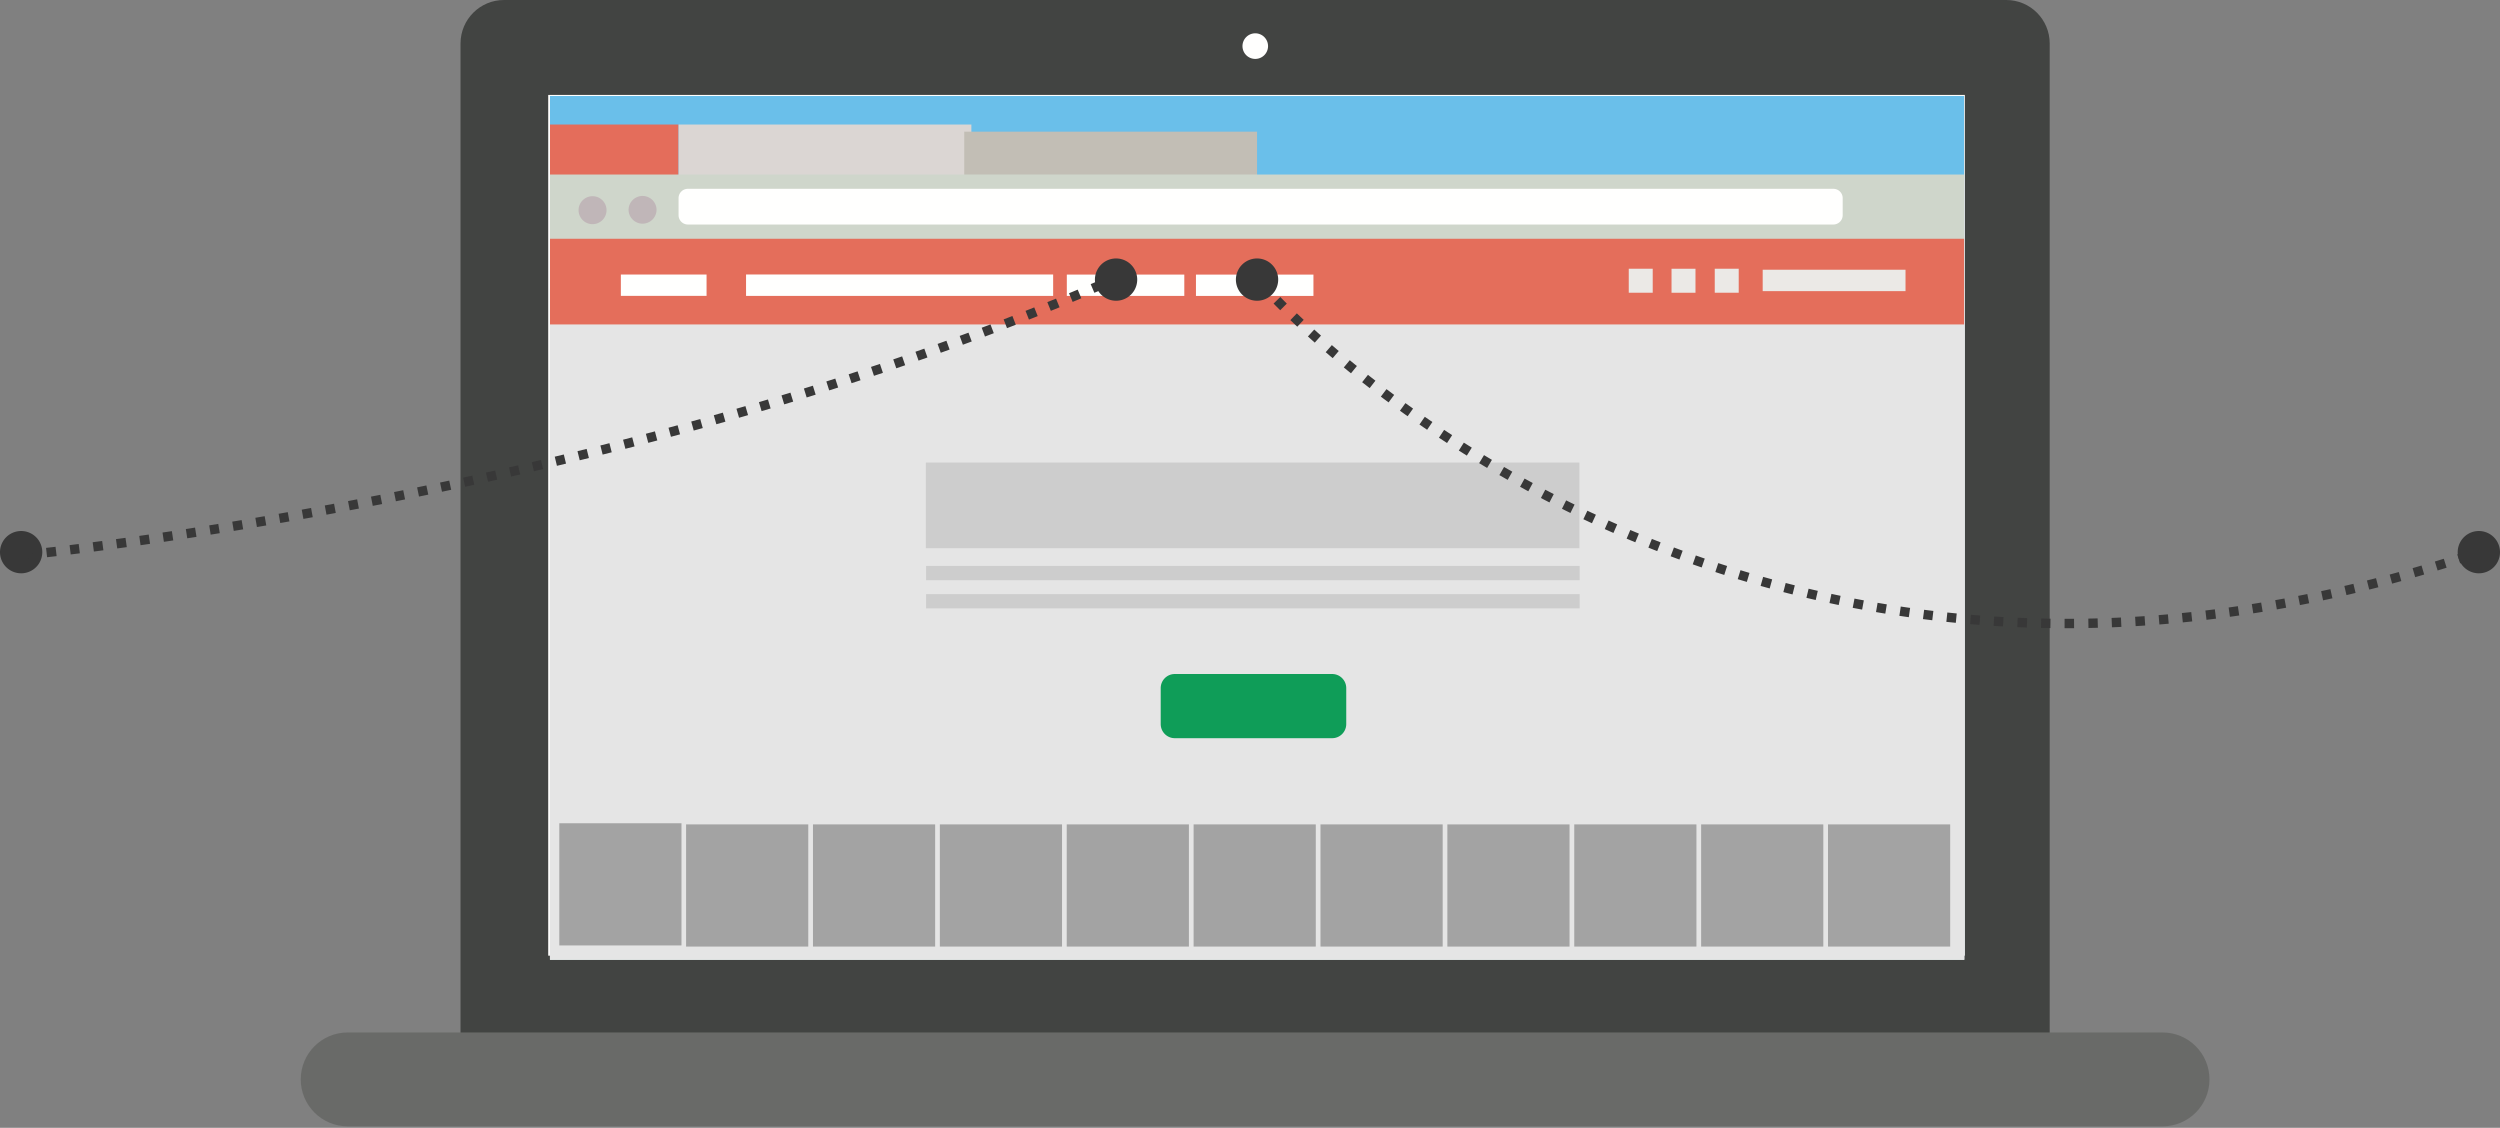 <svg width="532" height="240" viewBox="0 0 532 240" xmlns="http://www.w3.org/2000/svg" xmlns:xlink="http://www.w3.org/1999/xlink" xmlns:figma="http://www.figma.com/figma/ns"><rect x="0" y="0" width="532" height="240" fill="#808080" stroke="none"/><title>Group</title><desc>Created using Figma</desc><g figma:type="canvas"><g style="mix-blend-mode:normal" figma:type="frame"><g style="mix-blend-mode:normal" figma:type="frame"><use xlink:href="#a" transform="translate(98)" fill="#424442" style="mix-blend-mode:normal" figma:type="vector"/><use xlink:href="#b" transform="translate(64 219.71)" fill="#696A68" style="mix-blend-mode:normal" figma:type="vector"/><use xlink:href="#c" transform="translate(116.66 20.2)" fill="#FFFFFE" style="mix-blend-mode:normal" figma:type="vector"/><use xlink:href="#d" transform="translate(264.4 7.09)" fill="#FFFFFE" style="mix-blend-mode:normal" figma:type="vector"/><g style="mix-blend-mode:normal" figma:type="frame"><use xlink:href="#e" transform="translate(117.04 20.43)" fill="#6ABFEA" style="mix-blend-mode:normal" figma:type="vector"/><use xlink:href="#f" transform="translate(117.04 26.5)" fill="#E46D5B" style="mix-blend-mode:normal" figma:type="vector"/><use xlink:href="#g" transform="translate(144.4 26.5)" fill="#DBD6D3" style="mix-blend-mode:normal" figma:type="vector"/><use xlink:href="#g" transform="translate(205.19 28.02)" fill="#C2BEB5" style="mix-blend-mode:normal" figma:type="vector"/><use xlink:href="#h" transform="translate(117.04 37.14)" fill="#CFD6CB" style="mix-blend-mode:normal" figma:type="vector"/><use xlink:href="#i" transform="translate(144.4 40.18)" fill="#FFFFFE" style="mix-blend-mode:normal" figma:type="vector"/><use xlink:href="#j" transform="translate(123.12 41.7)" fill="#C0B6B8" style="mix-blend-mode:normal" figma:type="vector"/><use xlink:href="#k" transform="translate(133.76 41.7)" fill="#C0B6B8" style="mix-blend-mode:normal" figma:type="vector"/><use xlink:href="#l" transform="translate(117.02 61.43)" fill="#E5E5E5" style="mix-blend-mode:normal" figma:type="vector"/><use xlink:href="#m" transform="translate(117.04 50.81)" fill="#E46E5B" style="mix-blend-mode:normal" figma:type="vector"/><use xlink:href="#n" transform="translate(158.76 58.41)" fill="#FFFFFE" style="mix-blend-mode:normal" figma:type="vector"/><use xlink:href="#o" transform="translate(132.12 58.42)" fill="#FFFFFE" style="mix-blend-mode:normal" figma:type="vector"/><use xlink:href="#p" transform="translate(227.02 58.43)" fill="#FFFFFE" style="mix-blend-mode:normal" figma:type="vector"/><use xlink:href="#p" transform="translate(254.5 58.43)" fill="#FFFFFE" style="mix-blend-mode:normal" figma:type="vector"/><use xlink:href="#q" transform="translate(375.1 57.4)" fill="#EBE9E6" style="mix-blend-mode:normal" figma:type="vector"/><use xlink:href="#r" transform="translate(346.6 57.19)" fill="#EBE9E6" style="mix-blend-mode:normal" figma:type="vector"/><use xlink:href="#r" transform="translate(355.7 57.19)" fill="#EBE9E6" style="mix-blend-mode:normal" figma:type="vector"/><use xlink:href="#r" transform="translate(364.9 57.19)" fill="#EBE9E6" style="mix-blend-mode:normal" figma:type="vector"/><use xlink:href="#s" transform="translate(247 143.43)" fill="#0F9D58" style="mix-blend-mode:normal" figma:type="vector"/><g style="mix-blend-mode:normal;isolation:isolate"><use xlink:href="#t" transform="translate(119.02 175.19)" fill="#A3A3A3" style="mix-blend-mode:normal" opacity=".5" figma:type="vector"/></g><g style="mix-blend-mode:normal;isolation:isolate"><use xlink:href="#t" transform="translate(146 175.43)" fill="#A3A3A3" style="mix-blend-mode:normal" opacity=".5" figma:type="vector"/></g><g style="mix-blend-mode:normal;isolation:isolate"><use xlink:href="#t" transform="translate(173 175.43)" fill="#A3A3A3" style="mix-blend-mode:normal" opacity=".5" figma:type="vector"/></g><g style="mix-blend-mode:normal;isolation:isolate"><use xlink:href="#t" transform="translate(200 175.43)" fill="#A3A3A3" style="mix-blend-mode:normal" opacity=".5" figma:type="vector"/></g><g style="mix-blend-mode:normal;isolation:isolate"><use xlink:href="#t" transform="translate(227 175.43)" fill="#A3A3A3" style="mix-blend-mode:normal" opacity=".5" figma:type="vector"/></g><g style="mix-blend-mode:normal;isolation:isolate"><use xlink:href="#t" transform="translate(254 175.43)" fill="#A3A3A3" style="mix-blend-mode:normal" opacity=".5" figma:type="vector"/></g><g style="mix-blend-mode:normal;isolation:isolate"><use xlink:href="#t" transform="translate(281 175.43)" fill="#A3A3A3" style="mix-blend-mode:normal" opacity=".5" figma:type="vector"/></g><g style="mix-blend-mode:normal;isolation:isolate"><use xlink:href="#t" transform="translate(308 175.43)" fill="#A3A3A3" style="mix-blend-mode:normal" opacity=".5" figma:type="vector"/></g><g style="mix-blend-mode:normal;isolation:isolate"><use xlink:href="#t" transform="translate(335 175.43)" fill="#A3A3A3" style="mix-blend-mode:normal" opacity=".5" figma:type="vector"/></g><g style="mix-blend-mode:normal;isolation:isolate"><use xlink:href="#t" transform="translate(362 175.43)" fill="#A3A3A3" style="mix-blend-mode:normal" opacity=".5" figma:type="vector"/></g><g style="mix-blend-mode:normal;isolation:isolate"><use xlink:href="#t" transform="translate(389 175.43)" fill="#A3A3A3" style="mix-blend-mode:normal" opacity=".5" figma:type="vector"/></g><use xlink:href="#u" transform="translate(197.02 98.43)" fill="#CDCDCD" style="mix-blend-mode:normal" figma:type="vector"/><use xlink:href="#v" transform="translate(197.07 120.43)" fill="#CDCDCD" style="mix-blend-mode:normal" figma:type="vector"/><use xlink:href="#v" transform="translate(197.07 126.43)" fill="#CDCDCD" style="mix-blend-mode:normal" figma:type="vector"/></g></g><use xlink:href="#w" transform="translate(0 113)" fill="#383838" style="mix-blend-mode:normal" figma:type="vector"/><use xlink:href="#w" transform="translate(233 55)" fill="#383838" style="mix-blend-mode:normal" figma:type="vector"/><use xlink:href="#w" transform="translate(523 113)" fill="#383838" style="mix-blend-mode:normal" figma:type="vector"/><use xlink:href="#w" transform="translate(263 55)" fill="#383838" style="mix-blend-mode:normal" figma:type="vector"/><use xlink:href="#x" transform="translate(6 59)" fill="#383838" style="mix-blend-mode:normal" figma:type="vector"/><use xlink:href="#y" transform="translate(269 61)" fill="#383838" style="mix-blend-mode:normal" figma:type="vector"/></g></g><defs><path id="a" fill-rule="evenodd" d="M328.931 229.698H9.246c-5.106 0-9.246-4.145-9.246-9.259V9.259C0 4.145 4.14 0 9.246 0h319.685c5.107 0 9.247 4.145 9.247 9.259v211.18c0 5.114-4.14 9.259-9.247 9.259"/><path id="b" fill-rule="evenodd" d="M9.974 19.974h386.23c5.508 0 9.972-4.47 9.972-9.987 0-5.515-4.464-9.987-9.972-9.987H9.974C4.466 0 0 4.472 0 9.987c0 5.516 4.466 9.987 9.974 9.987"/><path id="c" fill-rule="evenodd" d="M0 183.169h301.459V0H0v183.169z"/><path id="d" fill-rule="evenodd" d="M5.44 2.724a2.722 2.722 0 0 1-2.72 2.724A2.722 2.722 0 0 1 0 2.724 2.722 2.722 0 0 1 2.72 0c1.503 0 2.72 1.22 2.72 2.724"/><path id="e" fill-rule="evenodd" d="M0 183.83h300.915V0H0v183.83z"/><path id="f" fill-rule="evenodd" d="M0 25.827h27.356V0H0v25.827z"/><path id="g" fill-rule="evenodd" d="M0 25.827h62.31V0H0v25.827z"/><path id="h" fill-rule="evenodd" d="M0 167.118h300.915V0H0v167.118z"/><path id="i" fill-rule="evenodd" d="M247.723 5.614a1.983 1.983 0 0 1-1.984 1.982H1.983A1.982 1.982 0 0 1 0 5.614V1.983C0 .887.888 0 1.983 0H245.74c1.096 0 1.984.887 1.984 1.983v3.63"/><path id="j" fill-rule="evenodd" d="M5.951 2.975A2.976 2.976 0 1 1 0 2.972a2.976 2.976 0 0 1 5.951.003"/><path id="k" fill-rule="evenodd" d="M5.953 2.975a2.977 2.977 0 0 1-5.953 0 2.976 2.976 0 0 1 5.953 0"/><path id="l" fill-rule="evenodd" d="M0 142.81h301.018V0H0v142.81z"/><path id="m" fill-rule="evenodd" d="M0 18.231h300.915V0H0v18.231z"/><path id="n" fill-rule="evenodd" d="M0 4.558h65.35V0H0v4.558z"/><path id="o" fill-rule="evenodd" d="M0 4.54h18.237V0H0v4.54z"/><path id="p" fill-rule="evenodd" d="M0 4.54h25V0H0v4.54z"/><path id="q" fill-rule="evenodd" d="M0 4.558h30.395V0H0v4.558z"/><path id="r" fill-rule="evenodd" d="M0 5.106h5.1V0H0v5.106z"/><path id="s" fill-rule="evenodd" d="M0 10.656a3 3 0 0 0 3 3h33.48a3 3 0 0 0 3-3V3a3 3 0 0 0-3-3H3a3 3 0 0 0-3 3v7.656z"/><path id="t" fill-rule="evenodd" d="M0 26h26V0H0v26z"/><path id="u" fill-rule="evenodd" d="M0 18.231h139.081V0H0v18.231z"/><path id="v" fill-rule="evenodd" d="M0 3.039h139.081V0H0v3.039z"/><path id="w" fill-rule="evenodd" d="M4.5 9a4.5 4.5 0 1 0 0-9 4.5 4.5 0 0 0 0 9z"/><path id="x" d="M0 59l.096.995H.1l.011-.001.044-.004.174-.018c.154-.015.384-.038.686-.07L.81 57.914A178.47 178.47 0 0 1-.04 58l-.042.004-.01.001h-.003L0 59zm4.02.577c.61-.069 1.288-.146 2.03-.232l-.23-1.987c-.741.086-1.415.163-2.022.231l.223 1.988zm5.027-.59c.619-.075 1.269-.155 1.947-.24l-.248-1.984-1.94.24.24 1.985zm4.93-.618l2.024-.265-.262-1.982-2.018.263.256 1.984zm4.968-.659l2.035-.279-.274-1.981c-.692.096-1.369.188-2.03.278l.269 1.982zm4.966-.69c.661-.094 1.335-.19 2.02-.29l-.286-1.979c-.684.1-1.355.195-2.015.289l.281 1.98zm4.964-.72c.655-.096 1.32-.195 1.994-.297l-.297-1.977c-.673.1-1.336.2-1.99.296l.293 1.979zm4.97-.748l1.966-.304-.308-1.977-1.96.304.303 1.976zm4.987-.78a895.18 895.18 0 0 0 1.936-.31l-.318-1.974c-.65.105-1.295.208-1.932.309l.314 1.975zm4.912-.794l2.005-.332-.329-1.973c-.673.112-1.34.223-2 .331l.324 1.974zm4.928-.824c.658-.111 1.321-.224 1.989-.34l-.339-1.97-1.984.339.334 1.971zm4.963-.855l1.952-.343-.349-1.97-1.948.343.345 1.97zm4.93-.875l1.987-.36-.358-1.968-1.985.36.355 1.968zm4.91-.898l1.978-.369-.369-1.966-1.973.368.365 1.967zm4.958-.933a981.11 981.11 0 0 0 1.943-.372l-.379-1.964c-.65.125-1.296.25-1.939.372l.375 1.964zm4.892-.945l1.99-.392-.389-1.962c-.665.132-1.326.262-1.985.39l.384 1.964zm4.92-.978c.65-.13 1.302-.262 1.956-.395l-.398-1.96-1.952.395.395 1.96zm4.918-1.002l1.975-.41-.408-1.958-1.971.41.404 1.958zm4.89-1.023c.652-.138 1.305-.277 1.961-.418l-.419-1.955c-.654.14-1.306.279-1.956.416l.415 1.957zm4.927-1.058c.646-.14 1.295-.282 1.945-.425l-.428-1.953c-.65.143-1.297.284-1.942.424l.425 1.954zm4.866-1.07a937.83 937.83 0 0 0 1.961-.44l-.439-1.95-1.957.438.435 1.952zm4.917-1.11c.643-.146 1.288-.294 1.934-.444l-.45-1.948-1.93.443.446 1.95zm4.854-1.122l1.959-.46-.46-1.947-1.955.46.456 1.947zm4.897-1.16l1.934-.466-.47-1.944-1.93.465.466 1.945zm4.85-1.177l1.955-.482-.482-1.941c-.651.161-1.301.322-1.95.481l.477 1.942zm4.881-1.212l1.93-.488-.492-1.939c-.643.163-1.285.326-1.926.487l.488 1.94zm4.84-1.232l1.948-.504-.503-1.936c-.649.169-1.297.336-1.944.503l.499 1.937zm4.864-1.268l1.927-.51-.514-1.933-1.922.51.509 1.933zm4.828-1.287l1.941-.526-.526-1.93-1.936.525.521 1.93zm4.849-1.325c.64-.176 1.281-.354 1.922-.533l-.538-1.926-1.916.532.532 1.927zm4.812-1.345l1.933-.549-.549-1.923-1.928.548.544 1.924zm4.834-1.383c.638-.184 1.276-.37 1.915-.557l-.561-1.92c-.637.187-1.274.372-1.91.556l.556 1.921zm4.795-1.404l1.924-.573-.573-1.916c-.641.191-1.28.382-1.919.571l.568 1.918zm4.815-1.444l1.91-.582-.585-1.912c-.636.194-1.27.388-1.905.58l.58 1.914zm4.778-1.466c.638-.198 1.276-.398 1.915-.598l-.598-1.908-1.91.596.593 1.91zm4.791-1.506c.636-.202 1.272-.405 1.908-.61l-.611-1.903c-.635.203-1.269.406-1.903.607l.606 1.906zm4.763-1.532c.635-.206 1.271-.414 1.906-.623l-.625-1.9c-.633.208-1.266.415-1.9.621l.619 1.902zm4.766-1.57c.634-.21 1.27-.423 1.904-.637l-.637-1.895-1.899.635.632 1.898zm4.746-1.6c.632-.215 1.264-.432 1.896-.65l-.652-1.89-1.889.647.645 1.893zm4.74-1.636l1.896-.666-.665-1.886-1.891.664.66 1.888zm4.726-1.672c.628-.225 1.257-.451 1.885-.678l-.68-1.881c-.626.226-1.252.452-1.879.676l.674 1.883zm4.712-1.707c.628-.23 1.257-.462 1.884-.695l-.694-1.875c-.626.232-1.252.462-1.878.692l.688 1.878zm4.702-1.746c.625-.235 1.25-.47 1.875-.708l-.71-1.87c-.623.237-1.245.472-1.868.706l.703 1.872zm4.684-1.782c.624-.24 1.248-.481 1.871-.724l-.725-1.864c-.621.242-1.243.482-1.865.722l.719 1.866zm4.673-1.822c.621-.245 1.243-.491 1.864-.739l-.741-1.858c-.619.247-1.237.492-1.857.737l.734 1.86zm4.655-1.86c.619-.25 1.239-.503 1.857-.756l-.756-1.851c-.617.252-1.234.503-1.852.753l.751 1.854zm4.64-1.902c.617-.256 1.235-.514 1.851-.772l-.773-1.845c-.615.258-1.229.514-1.845.77l.767 1.847zm4.622-1.943c.615-.262 1.23-.525 1.844-.79l-.79-1.837c-.612.264-1.224.525-1.837.787l.783 1.84zm4.604-1.986l.918-.402-.804-1.832-.915.401.801 1.833z"/><path id="y" d="M0 0l-.753.659h.002a9.626 9.626 0 0 0 .16.179c.101.115.257.287.462.51L1.342-.008a51.62 51.62 0 0 1-.588-.65H.753L0 0zm2.015 3.6c.422.43.894.907 1.412 1.42l1.409-1.418a145.69 145.69 0 0 1-1.391-1.4L2.015 3.6zm3.571 3.525c.466.445.958.912 1.474 1.394l1.367-1.46a177.16 177.16 0 0 1-1.458-1.38L5.586 7.126zm3.74 3.479c.468.424.954.86 1.455 1.306l1.329-1.495c-.497-.442-.977-.872-1.442-1.294l-1.343 1.483zm3.785 3.345c.482.416.978.84 1.484 1.269l1.293-1.526c-.503-.426-.992-.844-1.47-1.257l-1.307 1.514zm3.848 3.243c.5.412 1.011.83 1.531 1.25l1.259-1.554c-.517-.418-1.022-.83-1.518-1.24l-1.272 1.544zm3.904 3.145c.525.414 1.061.832 1.604 1.253l1.225-1.581c-.54-.418-1.07-.832-1.59-1.243l-1.239 1.571zm3.98 3.068c.54.407 1.09.818 1.645 1.23l1.191-1.606c-.553-.41-1.095-.816-1.632-1.22l-1.204 1.596zm4.064 3c.538.388 1.084.78 1.637 1.171l1.157-1.63c-.549-.39-1.089-.777-1.623-1.163l-1.171 1.621zm4.153 2.934c.537.371 1.082.745 1.631 1.118l1.124-1.655c-.546-.37-1.084-.74-1.618-1.108l-1.137 1.645zm4.146 2.804c.568.376 1.143.753 1.723 1.13l1.09-1.677c-.576-.375-1.145-.747-1.709-1.12l-1.104 1.667zm4.229 2.737c.563.357 1.134.715 1.708 1.072l1.056-1.698c-.57-.355-1.134-.709-1.694-1.063l-1.07 1.69zm4.328 2.68c.561.338 1.128.678 1.698 1.017l1.022-1.72c-.567-.336-1.127-.672-1.684-1.009l-1.035 1.711zm4.3 2.541c.584.338 1.175.677 1.77 1.014l.986-1.74c-.59-.335-1.175-.67-1.756-1.005l-1 1.731zm4.404 2.487c.58.32 1.167.64 1.756.959l.952-1.76c-.586-.316-1.165-.633-1.742-.95l-.966 1.75zm4.439 2.388c.6.316 1.207.631 1.816.945l.916-1.779c-.606-.311-1.206-.623-1.803-.937l-.93 1.771zm4.48 2.295c.596.298 1.199.596 1.803.892l.88-1.797a238.89 238.89 0 0 1-1.79-.885l-.894 1.79zm4.554 2.217c.604.286 1.214.572 1.826.856l.842-1.814a238.65 238.65 0 0 1-1.811-.85l-.857 1.808zm4.554 2.102c.61.275 1.227.549 1.845.82l.805-1.83c-.614-.27-1.223-.541-1.83-.814l-.82 1.824zm4.654 2.034c.61.26 1.226.518 1.843.774l.767-1.847c-.614-.255-1.222-.51-1.828-.768l-.782 1.841zm4.627 1.91c.623.249 1.251.498 1.88.744l.729-1.863c-.626-.245-1.246-.49-1.865-.738l-.744 1.856zm4.738 1.84c.62.233 1.243.465 1.868.695l.69-1.878a242.45 242.45 0 0 1-1.853-.689l-.705 1.872zm4.7 1.714c.632.224 1.27.446 1.91.666l.65-1.892c-.636-.218-1.266-.438-1.895-.66l-.666 1.886zm4.808 1.641c.63.207 1.264.413 1.899.617l.61-1.905a244.27 244.27 0 0 1-1.883-.612l-.626 1.9zm4.769 1.516c.642.197 1.288.392 1.935.584l.57-1.917c-.643-.191-1.281-.384-1.919-.58l-.586 1.913zm4.868 1.435c.641.182 1.287.362 1.934.54l.529-1.93c-.643-.176-1.281-.354-1.918-.534l-.545 1.924zm4.836 1.315c.648.17 1.3.336 1.954.5l.488-1.939c-.649-.163-1.294-.328-1.938-.496l-.504 1.935zm4.914 1.225c.654.156 1.314.31 1.974.461l.446-1.95a216 216 0 0 1-1.957-.456l-.463 1.945zm4.899 1.112c.653.14 1.311.28 1.969.416l.405-1.959c-.654-.135-1.303-.272-1.952-.412l-.422 1.955zm4.948 1.012c.665.129 1.335.255 2.005.38l.363-1.968c-.666-.123-1.327-.248-1.988-.375l-.38 1.963zm4.961.905c.656.113 1.317.223 1.977.33l.322-1.973c-.657-.107-1.309-.216-1.961-.328l-.338 1.971zm4.969.798c.668.1 1.34.198 2.011.293l.28-1.98a236.79 236.79 0 0 1-1.995-.29l-.296 1.977zm5.019.697c.658.084 1.32.166 1.982.245l.237-1.986c-.657-.078-1.311-.16-1.965-.243l-.254 1.984zm4.978.584c.668.07 1.341.14 2.013.206l.195-1.99a236.27 236.27 0 0 1-1.996-.205l-.212 1.989zm5.055.484c.665.057 1.334.11 2.003.162l.153-1.994c-.665-.051-1.325-.104-1.986-.16l-.17 1.992zm4.995.373c.667.043 1.338.083 2.009.12l.112-1.997c-.667-.037-1.33-.077-1.993-.12l-.128 1.997zm5.045.27c.676.03 1.357.056 2.037.08l.069-2a236.85 236.85 0 0 1-2.02-.078l-.086 1.998zm5.045.165c.665.014 1.333.027 2.001.036l.028-2a258.79 258.79 0 0 1-1.984-.036l-.045 2zm5.02.06c.673 0 1.35 0 2.027-.005l-.013-2c-.673.004-1.341.006-2.01.005l-.004 2zm5.086-.045c.665-.012 1.332-.028 2-.046l-.054-1.999c-.664.018-1.323.033-1.984.046l.038 2zm4.997-.145c.667-.026 1.338-.055 2.009-.087l-.094-1.997c-.667.031-1.33.06-1.994.086l.079 1.998zm5.042-.248a203.8 203.8 0 0 0 2.034-.13l-.134-1.995c-.675.046-1.347.088-2.018.128l.118 1.997zm5.048-.35a254.36 254.36 0 0 0 1.988-.166l-.174-1.993c-.659.058-1.315.113-1.972.165l.158 1.993zm4.987-.446a240.41 240.41 0 0 0 2.01-.207l-.213-1.989c-.667.072-1.331.14-1.995.206l.198 1.99zm5.042-.55c.673-.08 1.351-.163 2.027-.248l-.251-1.984c-.673.085-1.343.167-2.012.247l.236 1.986zm4.984-.64c.658-.091 1.32-.186 1.981-.282l-.289-1.98c-.658.097-1.312.19-1.966.28l.274 1.982zm4.968-.736c.665-.104 1.333-.212 2.001-.323l-.326-1.973c-.664.11-1.325.217-1.987.32l.312 1.976zm5.019-.84c.657-.116 1.317-.235 1.977-.357l-.363-1.966c-.656.12-1.309.239-1.963.354l.349 1.97zm4.912-.915c.654-.128 1.31-.259 1.966-.392l-.398-1.96a280.5 280.5 0 0 1-1.952.39l.384 1.962zm4.93-1.011c.659-.142 1.322-.287 1.984-.434l-.434-1.952c-.658.146-1.314.29-1.97.43l.42 1.956zm4.975-1.115c.644-.15 1.291-.304 1.937-.46l-.468-1.944c-.643.155-1.283.306-1.924.456l.455 1.948zm4.839-1.175a264.53 264.53 0 0 0 1.944-.496l-.502-1.936c-.645.167-1.287.331-1.93.493l.488 1.94zm4.871-1.271c.652-.176 1.307-.355 1.961-.537l-.535-1.927c-.651.18-1.299.358-1.947.533l.521 1.931zm4.914-1.372c.635-.184 1.273-.37 1.911-.559l-.567-1.918c-.635.188-1.267.372-1.899.555l.555 1.922zm4.77-1.42a305.64 305.64 0 0 0 1.913-.593l-.598-1.908c-.635.2-1.268.395-1.901.59l.586 1.911zm4.795-1.511c.642-.208 1.286-.42 1.929-.633l-.629-1.898c-.64.212-1.278.421-1.916.628l.616 1.903zm4.834-1.61l.972-.335-.654-1.89-.965.332.647 1.892z"/></defs></svg>